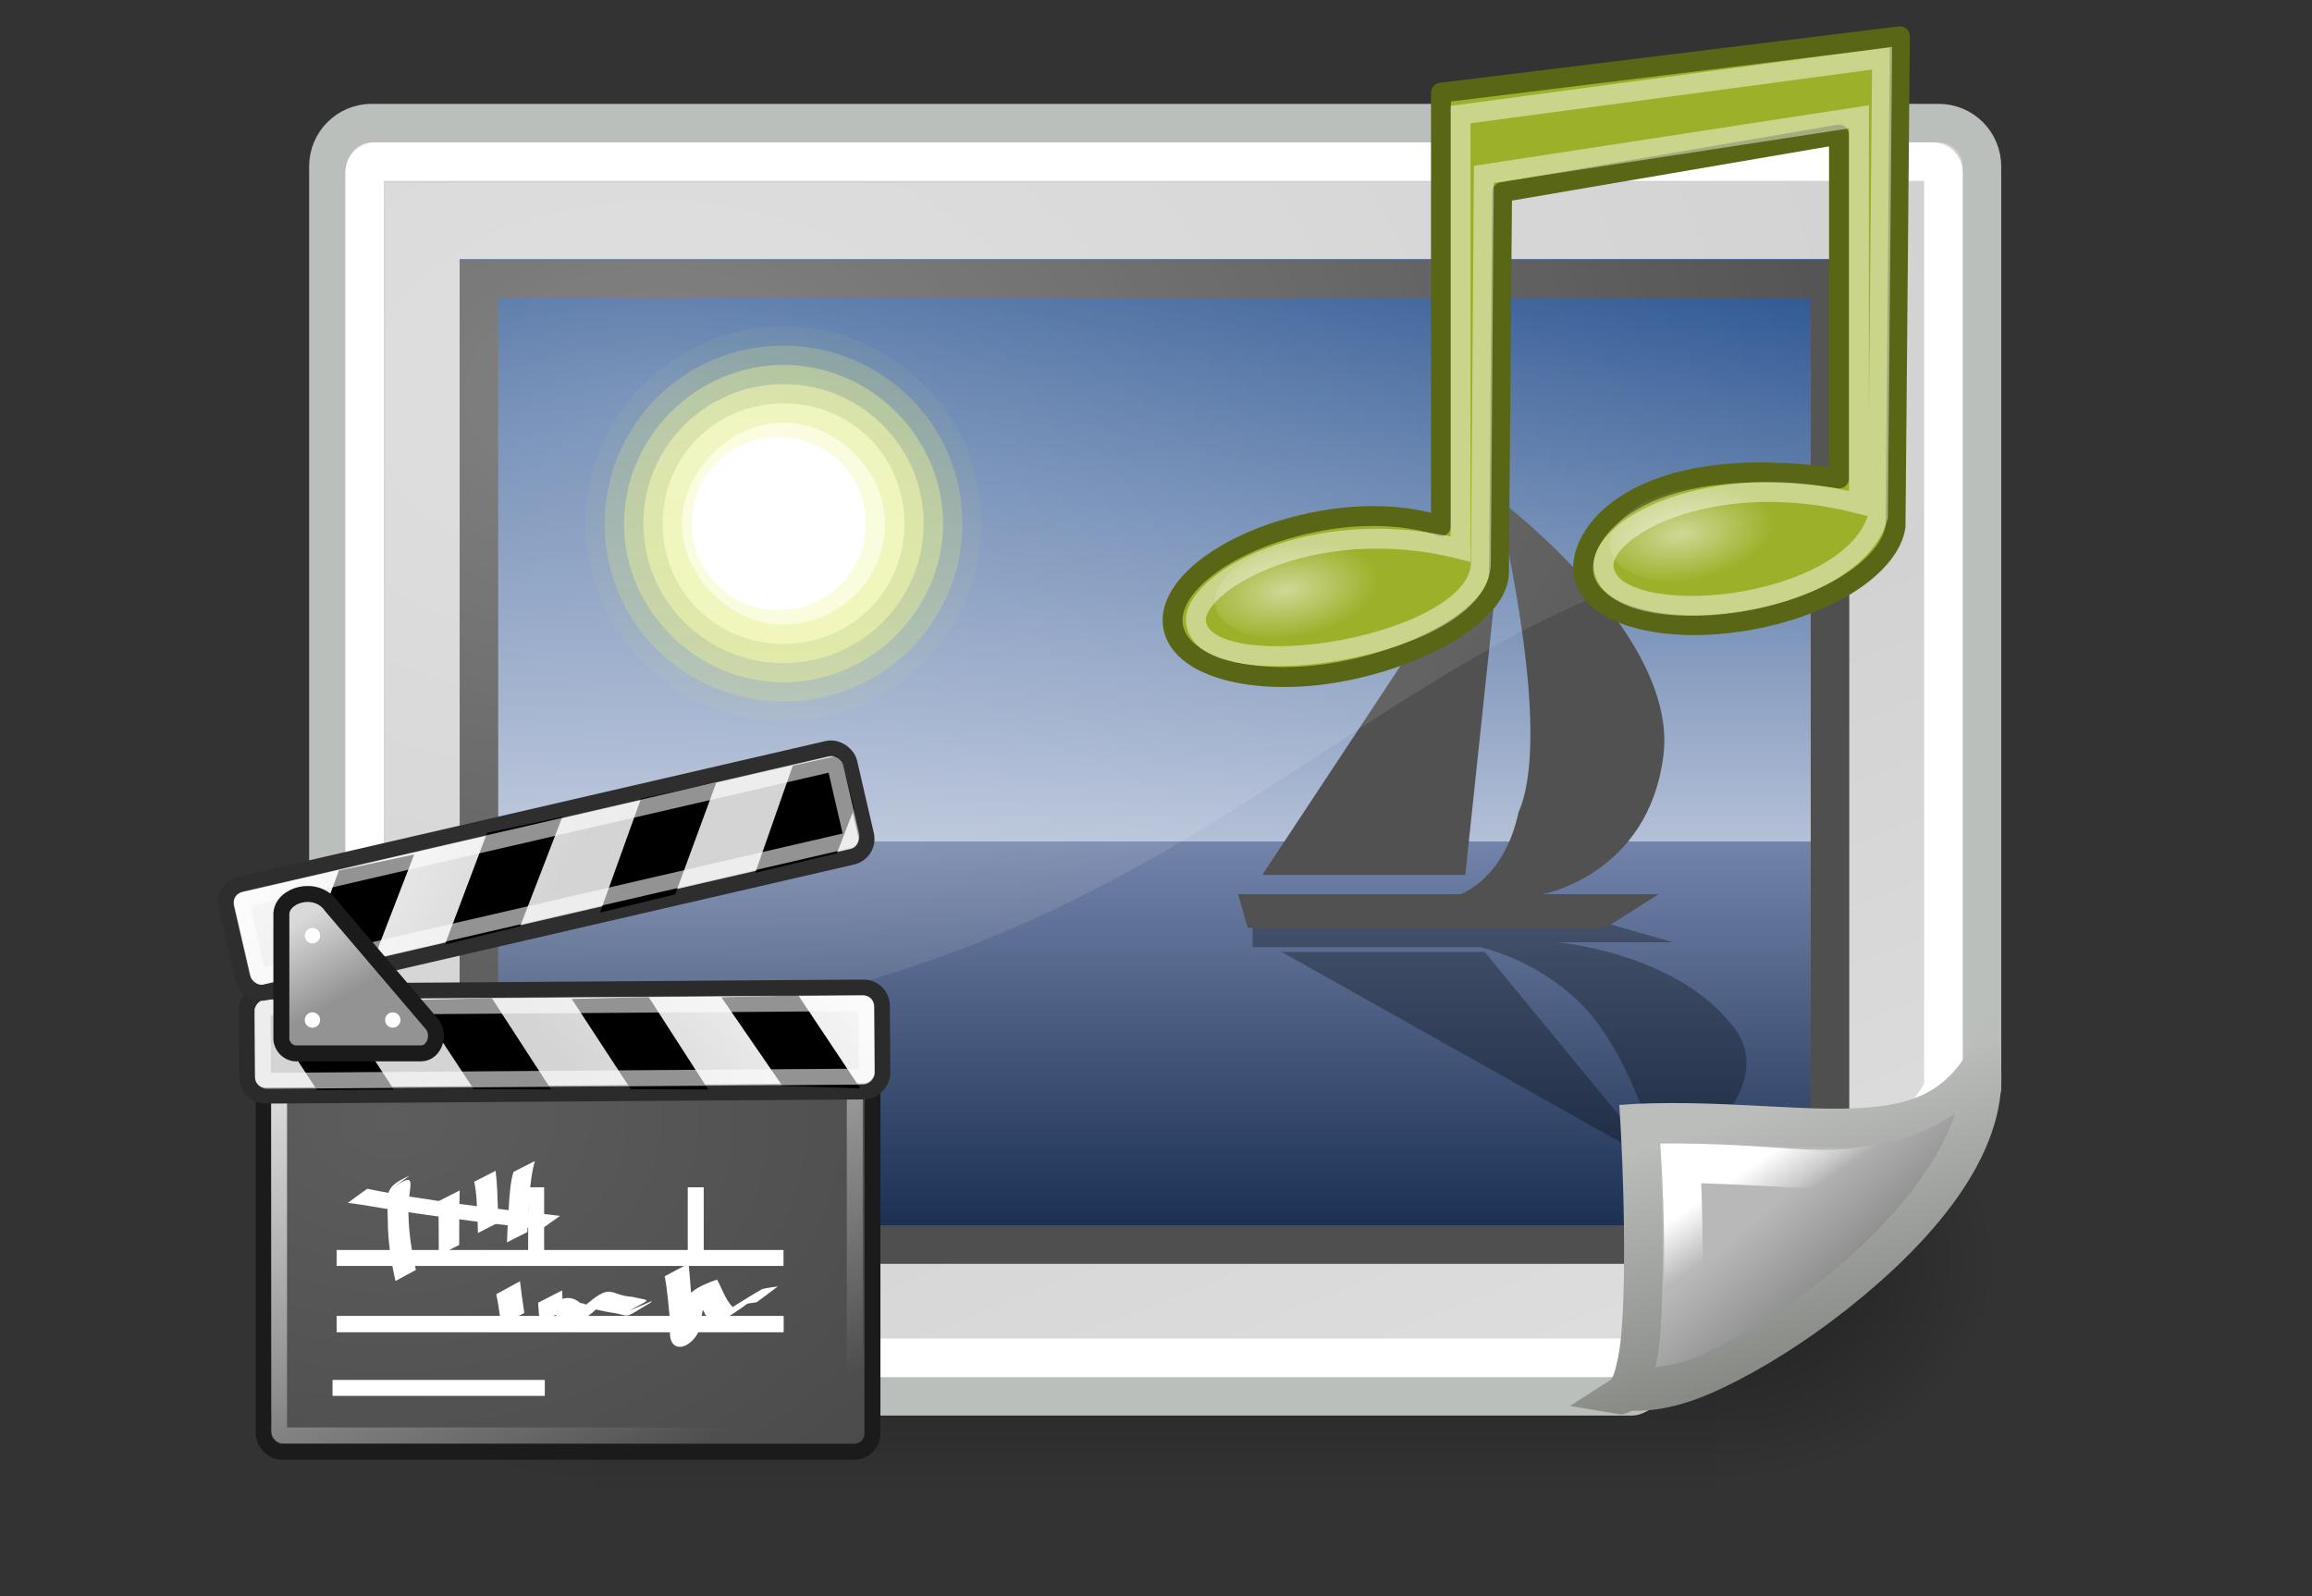 <?xml version="1.0" encoding="UTF-8"?>
<svg xmlns="http://www.w3.org/2000/svg" xmlns:xlink="http://www.w3.org/1999/xlink" contentScriptType="text/ecmascript" width="83.999" baseProfile="tiny" zoomAndPan="magnify" contentStyleType="text/css" viewBox="0 0 83.999 58" height="58" preserveAspectRatio="xMidYMid meet" version="1.0">
    <rect x="0" y="0" width="83.999" height="58" fill="#333333" stroke="none"/>
    <defs>
        <linearGradient x1="42.188" y1="31" x2="45" gradientUnits="userSpaceOnUse" y2="39.985" xlink:type="simple" xlink:actuate="onLoad" id="linearGradient8177" xlink:show="other">
            <stop stop-opacity="1" stop-color="#bbbdba" offset="0"/>
            <stop stop-opacity="1" stop-color="#70746e" offset="1"/>
        </linearGradient>
        <linearGradient x1="35.997" gradientTransform="translate(5.148,-3.035)" y1="40.458" x2="33.665" gradientUnits="userSpaceOnUse" y2="37.771" xlink:type="simple" xlink:actuate="onLoad" id="linearGradient8169" xlink:show="other">
            <stop stop-opacity="1" stop-color="#7c7c7c" offset="0"/>
            <stop stop-opacity="1" stop-color="#b8b8b8" offset="1"/>
        </linearGradient>
        <linearGradient x1="33.396" gradientTransform="translate(5.148,-3.41)" y1="36.921" x2="34.17" gradientUnits="userSpaceOnUse" y2="38.07" xlink:type="simple" xlink:actuate="onLoad" id="linearGradient8166" xlink:show="other">
            <stop stop-opacity="1" stop-color="#ffffff" offset="0"/>
            <stop stop-opacity="0" stop-color="#ffffff" offset="1"/>
        </linearGradient>
        <radialGradient gradientTransform="matrix(1.711,0,0,1.125,-11.568,1.803)" id="radialGradient8161" gradientUnits="userSpaceOnUse" xlink:show="other" xlink:type="simple" r="19.969" cx="12.7" fx="12.7" cy="10.405" fy="10.405" xlink:actuate="onLoad">
            <stop stop-opacity="1" stop-color="#ffffff" offset="0"/>
            <stop stop-opacity="0" stop-color="#ffffff" offset="1"/>
        </radialGradient>
        <linearGradient gradientTransform="matrix(1.434,0,0,0.99,52.322,2.839)" id="linearGradient8148" gradientUnits="userSpaceOnUse" stroke-miterlimit="4" xlink:show="other" xlink:type="simple" stroke-dasharray="none" y1="3.732" x1="12.487" y2="36.033" x2="31.081" stroke-width="1.217" xlink:actuate="onLoad">
            <stop stroke-width="1.217" stroke-miterlimit="4" stroke-dasharray="none" stop-color="#d2d2d2" offset="0"/>
            <stop stroke-width="1.217" stroke-miterlimit="4" stroke-dasharray="none" stop-color="#ededed" offset="1"/>
        </linearGradient>
        <linearGradient gradientTransform="matrix(1.099,0,0,1.107,-1.954,-4.922)" id="linearGradient7673" gradientUnits="userSpaceOnUse" stroke-miterlimit="4" xlink:show="other" xlink:type="simple" stroke-dasharray="none" y1="24.627" x1="21.933" y2="7.109" x2="21.933" stroke-width="1.217" xlink:actuate="onLoad">
            <stop stroke-width="1.217" stroke-miterlimit="4" stroke-dasharray="none" stop-color="#d0d6e5" offset="0"/>
            <stop stroke-width="1.217" stroke-miterlimit="4" stroke-dasharray="none" stop-color="#093a80" offset="1"/>
        </linearGradient>
        <linearGradient gradientTransform="matrix(1.099,0,0,-0.798,-1.954,37.324)" id="linearGradient7671" gradientUnits="userSpaceOnUse" stroke-miterlimit="4" xlink:show="other" xlink:type="simple" stroke-dasharray="none" y1="24.627" x1="21.933" y2="7.109" x2="21.933" stroke-width="1.217" xlink:actuate="onLoad">
            <stop stop-opacity="1" stop-color="#8595bc" offset="0"/>
            <stop stop-opacity="1" stop-color="#041a3b" offset="1"/>
        </linearGradient>
        <radialGradient gradientTransform="matrix(1,0,0,0.184,0,33.975)" gradientUnits="userSpaceOnUse" xlink:type="simple" r="22.097" xlink:actuate="onLoad" cx="24.218" cy="41.636" xlink:show="other" fx="24.218" fy="41.636">
            <stop stop-opacity="1" stop-color="#000000" offset="0"/>
            <stop stop-opacity="0" stop-color="#000000" offset="1"/>
        </radialGradient>
        <linearGradient gradientUnits="userSpaceOnUse" stroke-miterlimit="4" xlink:show="other" xlink:type="simple" stroke-dasharray="none" x1="21.933" y1="24.627" y2="7.109" x2="21.933" stroke-width="1.217" xlink:actuate="onLoad">
            <stop stroke-width="1.217" stroke-miterlimit="4" stroke-dasharray="none" stop-color="#d0d6e5" offset="0"/>
            <stop stroke-width="1.217" stroke-miterlimit="4" stroke-dasharray="none" stop-color="#093a80" offset="1"/>
        </linearGradient>
        <linearGradient gradientUnits="userSpaceOnUse" stroke-miterlimit="4" xlink:show="other" xlink:type="simple" stroke-dasharray="none" x1="21.877" y1="30.341" y2="22.577" x2="21.917" stroke-width="1.217" xlink:actuate="onLoad">
            <stop stop-opacity="1" stop-color="#5e4f07" offset="0"/>
            <stop stop-opacity="1" stop-color="#348a31" offset="1"/>
        </linearGradient>
        <linearGradient gradientUnits="userSpaceOnUse" stroke-miterlimit="4" xlink:show="other" xlink:type="simple" stroke-dasharray="none" x1="12.487" y1="3.732" y2="36.033" x2="31.081" stroke-width="1.217" xlink:actuate="onLoad">
            <stop stroke-width="1.217" stroke-miterlimit="4" stroke-dasharray="none" stop-color="#d2d2d2" offset="0"/>
            <stop stroke-width="1.217" stroke-miterlimit="4" stroke-dasharray="none" stop-color="#ededed" offset="1"/>
        </linearGradient>
        <linearGradient xlink:type="simple" xlink:actuate="onLoad" xlink:show="other">
            <stop stop-opacity="1" stop-color="#000000" offset="0"/>
            <stop stop-opacity="0" stop-color="#000000" offset="1"/>
        </linearGradient>
        <linearGradient xlink:type="simple" xlink:actuate="onLoad" xlink:show="other">
            <stop stop-opacity="1" stop-color="#715b26" offset="0"/>
            <stop stop-opacity="1" stop-color="#312710" offset="1"/>
        </linearGradient>
        <linearGradient gradientUnits="userSpaceOnUse" stroke-miterlimit="4" xlink:show="other" xlink:type="simple" stroke-dasharray="none" x1="21.933" y1="24.627" y2="7.109" x2="21.933" stroke-width="1.217" xlink:actuate="onLoad">
            <stop stop-opacity="1" stop-color="#8595bc" offset="0"/>
            <stop stop-opacity="1" stop-color="#041a3b" offset="1"/>
        </linearGradient>
        <linearGradient xlink:type="simple" xlink:actuate="onLoad" xlink:show="other">
            <stop stop-opacity="1" stop-color="#ffffff" offset="0"/>
            <stop stop-opacity="0" stop-color="#ffffff" offset="1"/>
        </linearGradient>
        <linearGradient xlink:type="simple" xlink:actuate="onLoad" xlink:show="other">
            <stop stop-opacity="1" stop-color="#7c7c7c" offset="0"/>
            <stop stop-opacity="1" stop-color="#b8b8b8" offset="1"/>
        </linearGradient>
        <linearGradient xlink:type="simple" xlink:actuate="onLoad" xlink:show="other">
            <stop stop-opacity="1" stop-color="#ffffff" offset="0"/>
            <stop stop-opacity="0" stop-color="#ffffff" offset="1"/>
        </linearGradient>
        <linearGradient xlink:type="simple" xlink:actuate="onLoad" xlink:show="other">
            <stop stop-opacity="1" stop-color="#bbbdba" offset="0"/>
            <stop stop-opacity="1" stop-color="#70746e" offset="1"/>
        </linearGradient>
        <linearGradient x1="302.857" gradientTransform="matrix(2.774,0,0,1.97,-1892.179,-872.885)" y1="366.648" x2="302.857" gradientUnits="userSpaceOnUse" y2="609.505" xlink:type="simple" xlink:actuate="onLoad" id="linearGradient6715" xlink:show="other">
            <stop stop-opacity="0" stop-color="#000000" offset="0"/>
            <stop stop-opacity="1" stop-color="#000000" offset="0.5"/>
            <stop stop-opacity="0" stop-color="#000000" offset="1"/>
        </linearGradient>
        <linearGradient xlink:type="simple" xlink:actuate="onLoad" xlink:show="other">
            <stop stop-opacity="0" stop-color="#000000" offset="0"/>
            <stop stop-opacity="1" stop-color="#000000" offset="0.5"/>
            <stop stop-opacity="0" stop-color="#000000" offset="1"/>
        </linearGradient>
        <radialGradient gradientTransform="matrix(2.774,0,0,1.97,-1891.633,-872.885)" id="radialGradient6717" gradientUnits="userSpaceOnUse" xlink:show="other" xlink:type="simple" r="117.143" cx="605.714" fx="605.714" cy="486.648" fy="486.648" xlink:actuate="onLoad">
            <stop stop-opacity="1" stop-color="#000000" offset="0"/>
            <stop stop-opacity="0" stop-color="#000000" offset="1"/>
        </radialGradient>
        <linearGradient xlink:type="simple" xlink:actuate="onLoad" xlink:show="other">
            <stop stop-opacity="1" stop-color="#000000" offset="0"/>
            <stop stop-opacity="0" stop-color="#000000" offset="1"/>
        </linearGradient>
        <radialGradient gradientTransform="matrix(-2.774,0,0,1.97,112.762,-872.885)" id="radialGradient6719" gradientUnits="userSpaceOnUse" xlink:show="other" xlink:type="simple" r="117.143" cx="605.714" fx="605.714" cy="486.648" fy="486.648" xlink:actuate="onLoad">
            <stop stop-opacity="1" stop-color="#000000" offset="0"/>
            <stop stop-opacity="0" stop-color="#000000" offset="1"/>
        </radialGradient>
        <radialGradient gradientTransform="matrix(1,0,0,0.51,0,16.054)" id="radialGradient1360" gradientUnits="userSpaceOnUse" xlink:show="other" xlink:type="simple" r="6.375" cx="4.392" fx="4.392" cy="32.308" fy="32.308" xlink:actuate="onLoad">
            <stop stop-opacity="1" stop-color="#ffffff" offset="0"/>
            <stop stop-opacity="0" stop-color="#ffffff" offset="1"/>
        </radialGradient>
        <radialGradient gradientTransform="matrix(1,0,0,0.51,0,16.054)" id="radialGradient1358" gradientUnits="userSpaceOnUse" xlink:show="other" xlink:type="simple" r="6.375" cx="4.392" fx="4.392" cy="32.308" fy="32.308" xlink:actuate="onLoad">
            <stop stop-opacity="1" stop-color="#ffffff" offset="0"/>
            <stop stop-opacity="0" stop-color="#ffffff" offset="1"/>
        </radialGradient>
        <linearGradient xlink:type="simple" xlink:actuate="onLoad" xlink:show="other">
            <stop stop-opacity="1" stop-color="#ffffff" offset="0"/>
            <stop stop-opacity="0" stop-color="#ffffff" offset="1"/>
        </linearGradient>
        <linearGradient x1="2.761" gradientTransform="translate(-0.6,-0.578)" y1="6.11" x2="18.773" gradientUnits="userSpaceOnUse" y2="18.693" xlink:type="simple" xlink:actuate="onLoad" id="linearGradient4387" xlink:show="other">
            <stop stop-opacity="1" stop-color="#fdfdfd" offset="0"/>
            <stop stop-opacity="1" stop-color="#d4d4d4" offset="1"/>
        </linearGradient>
        <linearGradient x1="2.761" y1="6.11" x2="18.773" gradientUnits="userSpaceOnUse" y2="18.693" xlink:type="simple" xlink:actuate="onLoad" id="linearGradient4385" xlink:show="other">
            <stop stop-opacity="1" stop-color="#fdfdfd" offset="0"/>
            <stop stop-opacity="1" stop-color="#d4d4d4" offset="1"/>
        </linearGradient>
        <linearGradient x1="10.679" y1="15.929" x2="7.929" gradientUnits="userSpaceOnUse" y2="11.107" xlink:type="simple" xlink:actuate="onLoad" id="linearGradient3599" xlink:show="other">
            <stop stop-opacity="1" stop-color="#939393" offset="0"/>
            <stop stop-opacity="1" stop-color="#d9d9d9" offset="1"/>
        </linearGradient>
        <radialGradient gradientTransform="matrix(1,0,0,0.207,0,35.113)" gradientUnits="userSpaceOnUse" xlink:type="simple" r="22.071" xlink:actuate="onLoad" cx="24.643" cy="44.286" xlink:show="other" fx="24.643" fy="44.286">
            <stop stop-opacity="1" stop-color="#000000" offset="0"/>
            <stop stop-opacity="0" stop-color="#000000" offset="1"/>
        </radialGradient>
        <linearGradient x1="5.464" y1="13.143" x2="21.536" gradientUnits="userSpaceOnUse" y2="49.143" xlink:type="simple" xlink:actuate="onLoad" id="linearGradient2619" xlink:show="other">
            <stop stop-opacity="1" stop-color="#ffffff" offset="0"/>
            <stop stop-opacity="0" stop-color="#ffffff" offset="1"/>
        </linearGradient>
        <radialGradient gradientTransform="matrix(2.883,0,0,2.136,-64.968,-52.486)" id="radialGradient2607" gradientUnits="userSpaceOnUse" xlink:show="other" xlink:type="simple" r="19.571" cx="27.216" fx="27.216" cy="35.673" fy="35.673" xlink:actuate="onLoad">
            <stop stop-opacity="1" stop-color="#5d5d5d" offset="0"/>
            <stop stop-opacity="1" stop-color="#444444" offset="1"/>
        </radialGradient>
        <linearGradient xlink:type="simple" xlink:actuate="onLoad" xlink:show="other">
            <stop stop-opacity="1" stop-color="#fdfdfd" offset="0"/>
            <stop stop-opacity="1" stop-color="#d4d4d4" offset="1"/>
        </linearGradient>
        <linearGradient xlink:type="simple" xlink:actuate="onLoad" xlink:show="other">
            <stop stop-opacity="1" stop-color="#5d5d5d" offset="0"/>
            <stop stop-opacity="1" stop-color="#444444" offset="1"/>
        </linearGradient>
        <linearGradient xlink:type="simple" xlink:actuate="onLoad" xlink:show="other">
            <stop stop-opacity="1" stop-color="#ffffff" offset="0"/>
            <stop stop-opacity="0" stop-color="#ffffff" offset="1"/>
        </linearGradient>
        <linearGradient xlink:type="simple" xlink:actuate="onLoad" xlink:show="other">
            <stop stop-opacity="1" stop-color="#000000" offset="0"/>
            <stop stop-opacity="0" stop-color="#000000" offset="1"/>
        </linearGradient>
        <linearGradient xlink:type="simple" xlink:actuate="onLoad" xlink:show="other">
            <stop stop-opacity="1" stop-color="#939393" offset="0"/>
            <stop stop-opacity="1" stop-color="#d9d9d9" offset="1"/>
        </linearGradient>
        <linearGradient x1="302.857" gradientTransform="matrix(2.774,0,0,1.97,-1892.179,-872.885)" y1="366.648" x2="302.857" gradientUnits="userSpaceOnUse" y2="609.505" xlink:type="simple" xlink:actuate="onLoad" xlink:show="other">
            <stop stop-opacity="0" stop-color="#000000" offset="0"/>
            <stop stop-opacity="1" stop-color="#000000" offset="0.5"/>
            <stop stop-opacity="0" stop-color="#000000" offset="1"/>
        </linearGradient>
        <linearGradient xlink:type="simple" xlink:actuate="onLoad" xlink:show="other">
            <stop stop-opacity="0" stop-color="#000000" offset="0"/>
            <stop stop-opacity="1" stop-color="#000000" offset="0.5"/>
            <stop stop-opacity="0" stop-color="#000000" offset="1"/>
        </linearGradient>
        <radialGradient gradientTransform="matrix(2.774,0,0,1.97,-1891.633,-872.885)" gradientUnits="userSpaceOnUse" xlink:type="simple" r="117.143" xlink:actuate="onLoad" cx="605.714" cy="486.648" xlink:show="other" fx="605.714" fy="486.648">
            <stop stop-opacity="1" stop-color="#000000" offset="0"/>
            <stop stop-opacity="0" stop-color="#000000" offset="1"/>
        </radialGradient>
        <radialGradient gradientTransform="matrix(-2.774,0,0,1.97,112.762,-872.885)" gradientUnits="userSpaceOnUse" xlink:type="simple" r="117.143" xlink:actuate="onLoad" cx="605.714" cy="486.648" xlink:show="other" fx="605.714" fy="486.648">
            <stop stop-opacity="1" stop-color="#000000" offset="0"/>
            <stop stop-opacity="0" stop-color="#000000" offset="1"/>
        </radialGradient>
        <linearGradient gradientTransform="translate(5.148,-3.41)" id="linearGradient3492" gradientUnits="userSpaceOnUse" xlink:show="other" xlink:type="simple" x1="33.396" y1="36.921" y2="38.07" x2="34.17" xlink:actuate="onLoad">
            <stop stop-opacity="1" stop-color="#ffffff" offset="0"/>
            <stop stop-opacity="0" stop-color="#ffffff" offset="1"/>
        </linearGradient>
        <linearGradient gradientTransform="translate(14.282,0)" id="linearGradient8177" gradientUnits="userSpaceOnUse" xlink:show="other" xlink:type="simple" x1="42.188" y1="31" x2="45" y2="39.985" xlink:actuate="onLoad">
            <stop stop-opacity="1" stop-color="#bbbdba" offset="0"/>
            <stop stop-opacity="1" stop-color="#70746e" offset="1"/>
        </linearGradient>
        <linearGradient x1="42.188" y1="31" x2="45" gradientUnits="userSpaceOnUse" y2="39.985" xlink:type="simple" xlink:actuate="onLoad" id="linearGradient3504" xlink:show="other">
            <stop stop-opacity="1" stop-color="#bbbdba" offset="0"/>
            <stop stop-opacity="1" stop-color="#70746e" offset="1"/>
        </linearGradient>
    </defs>
    <g transform="matrix(1.4,0,0,1.4,9.701,-4.563)">
        <g transform="matrix(2.175112e-2,0,0,2.493263e-2,42.41,33.811)" display="inline">
            <rect fill-opacity="0.402" display="inline" stroke="none" visibility="visible" stroke-linecap="round" width="1339.633" stroke-miterlimit="4" stroke-opacity="1" fill="url(#linearGradient6715)" stroke-dasharray="none" stroke-width="1" color="#000000" height="478.357" x="-1559.252" stroke-linejoin="miter" y="-150.697" stroke-dashoffset="0" fill-rule="nonzero"/>
            <path fill-opacity="0.402" display="inline" stroke="none" d="M -219.619 -150.68 C -219.619 -150.68 -219.619 327.65 -219.619 327.65 C -76.745 328.551 125.781 220.481 125.781 88.454 C 125.781 -43.572 -33.655 -150.68 -219.619 -150.68 z " visibility="visible" stroke-linecap="round" stroke-miterlimit="4" stroke-opacity="1" fill="url(#radialGradient6717)" stroke-dasharray="none" stroke-width="1" color="#000000" stroke-linejoin="miter" stroke-dashoffset="0" fill-rule="nonzero"/>
            <path fill-opacity="0.402" display="inline" stroke="none" d="M -1559.252 -150.68 C -1559.252 -150.68 -1559.252 327.65 -1559.252 327.65 C -1702.126 328.551 -1904.652 220.481 -1904.652 88.454 C -1904.652 -43.572 -1745.216 -150.68 -1559.252 -150.68 z " visibility="visible" stroke-linecap="round" stroke-miterlimit="4" stroke-opacity="1" fill="url(#radialGradient6719)" stroke-dasharray="none" stroke-width="1" color="#000000" stroke-linejoin="miter" stroke-dashoffset="0" fill-rule="nonzero"/>
        </g>
        <path fill-opacity="1" display="inline" stroke="#bbbfbb" d="M 2.718 6.455 L 43.38 6.455 C 44.003 6.455 44.505 6.957 44.505 7.58 L 44.505 31.481 C 44.505 32.104 36.048 39.5 35.425 39.5 L 2.718 39.5 C 2.095 39.5 1.593 38.998 1.593 38.375 L 1.593 7.58 C 1.593 6.957 2.095 6.455 2.718 6.455 z " visibility="visible" stroke-linecap="butt" stroke-miterlimit="4" stroke-opacity="1" fill="url(#linearGradient8148)" stroke-width="1" color="#000000" stroke-linejoin="miter" stroke-dashoffset="0" fill-rule="nonzero"/>
        <g transform="matrix(1.055,0,0,1.05,-0.815,4.485)">
            <path fill-opacity="1" fill="url(#linearGradient7671)" fill-rule="nonzero" d="M 5.513 30.0 L 39.643 30.0 L 39.643 19.627 L 5.513 19.627 L 5.513 30.0 z " stroke="none" stroke-width="1.217" stroke-miterlimit="4"/>
            <path fill="url(#linearGradient7673)" fill-rule="nonzero" d="M 5.513 5.238 L 39.643 5.238 L 39.643 19.627 L 5.513 19.627 L 5.513 5.238 z " stroke="none" stroke-width="1.217" stroke-miterlimit="4"/>
            <g stroke-width="1.156" stroke-miterlimit="4" fill-rule="nonzero" transform="matrix(1.189,0,0,1.189,-3.525,-6.535)" stroke="#000000">
                <g>
                    <path fill="#e8f52f" d="M 18.4 15.4 C 18.4 17.6 16.6 19.5 14.3 19.5 C 12.1 19.5 10.2 17.7 10.2 15.4 C 10.2 13.2 12.0 11.3 14.3 11.3 C 16.5 11.3 18.4 13.1 18.4 15.4 z " fill-opacity="0.05" stroke-opacity="0.05" stroke="none"/>
                    <path fill="#ecf751" d="M 18.0 15.4 C 18.0 17.4 16.4 19.1 14.3 19.1 C 12.3 19.1 10.6 17.5 10.6 15.4 C 10.6 13.4 12.2 11.7 14.3 11.7 C 16.3 11.7 18.0 13.3 18.0 15.4 L 18.0 15.4 z " fill-opacity="0.208" stroke-opacity="0.208" stroke="none"/>
                    <path fill="#f0f972" d="M 17.6 15.4 C 17.6 17.2 16.1 18.7 14.3 18.7 C 12.5 18.7 11.0 17.2 11.0 15.4 C 11.0 13.6 12.5 12.1 14.3 12.1 C 16.1 12.1 17.6 13.6 17.6 15.4 L 17.6 15.4 z " fill-opacity="0.367" stroke-opacity="0.367" stroke="none"/>
                    <path fill="#f4fa95" d="M 17.2 15.4 C 17.2 17.0 15.9 18.3 14.3 18.3 C 12.7 18.3 11.4 17.0 11.4 15.4 C 11.4 13.8 12.7 12.5 14.3 12.5 C 15.9 12.5 17.2 13.8 17.2 15.4 z " fill-opacity="0.525" stroke-opacity="0.525" stroke="none"/>
                    <path fill="#f7fcb7" d="M 16.8 15.4 C 16.8 16.8 15.7 17.9 14.3 17.9 C 12.9 17.9 11.8 16.8 11.8 15.4 C 11.8 14.0 12.9 12.9 14.3 12.9 C 15.7 12.9 16.8 14.0 16.8 15.4 L 16.8 15.4 z " fill-opacity="0.683" stroke-opacity="0.683" stroke="none"/>
                    <path fill="#fbfddb" d="M 16.4 15.4 C 16.4 16.6 15.4 17.5 14.3 17.5 C 13.2 17.5 12.2 16.5 12.2 15.4 C 12.2 14.3 13.2 13.3 14.3 13.3 C 15.4 13.3 16.4 14.3 16.4 15.4 z " fill-opacity="0.842" stroke-opacity="0.842" stroke="none"/>
                    <path fill="#ffffff" d="M 16.0 15.4 C 16.0 16.4 15.2 17.2 14.2 17.2 C 13.2 17.2 12.4 16.4 12.4 15.4 C 12.4 14.4 13.2 13.6 14.2 13.6 C 15.2 13.6 16.0 14.4 16.0 15.4 L 16.0 15.4 z " stroke="none"/>
                </g>
            </g>
            <path fill-opacity="0.3" fill-rule="nonzero" d="M 25.016 21.649 L 33.697 21.649 L 35.362 22.125 L 32.508 22.125 C 32.508 22.125 35.362 22.363 36.789 24.146 C 38.216 25.811 35.124 27.833 35.124 27.833 C 35.124 27.833 35.124 27.833 35.124 27.833 C 35.005 27.476 34.292 24.622 32.865 23.433 C 31.794 22.481 30.605 22.244 30.605 22.244 L 25.016 22.244 L 25.016 21.768 L 25.016 21.649 z " stroke="none" stroke-width="1.217" stroke-opacity="0.3" stroke-miterlimit="4"/>
            <path fill-opacity="0.3" fill-rule="nonzero" d="M 30.724 22.363 L 25.729 22.363 L 35.005 27.595 L 30.724 22.363 L 30.724 22.363 z " stroke="none" stroke-width="1.217" stroke-opacity="0.3" stroke-miterlimit="4"/>
            <path fill="#515151" fill-rule="nonzero" d="M 25.016 21.768 L 33.697 21.768 L 35.005 20.936 L 32.151 20.936 C 32.151 20.936 34.767 20.46 35.124 17.487 C 35.481 14.514 31.081 11.184 31.081 11.184 C 31.081 11.184 31.081 11.184 31.081 11.303 C 31.2 12.016 32.389 17.011 31.557 18.914 C 31.2 20.579 30.129 20.936 30.129 20.936 L 24.659 20.936 L 24.897 21.768 L 25.016 21.768 z " stroke="none" stroke-width="1.217" stroke-miterlimit="4"/>
            <path fill="#515151" fill-rule="nonzero" d="M 30.248 20.46 L 25.254 20.46 L 31.2 11.422 L 30.248 20.46 z " stroke="none" stroke-width="1.217" stroke-miterlimit="4"/>
        </g>
        <path fill-opacity="1" display="inline" stroke="#ffffff" d="M 2.804 7.453 L 43.234 7.453 C 43.384 7.453 43.505 7.574 43.505 7.724 L 43.505 31.423 C 43.505 32.369 36.402 38.5 36.251 38.5 L 2.804 38.5 C 2.654 38.5 2.533 38.379 2.533 38.229 L 2.533 7.724 C 2.533 7.574 2.654 7.453 2.804 7.453 z " visibility="visible" stroke-linecap="butt" stroke-miterlimit="4" stroke-opacity="1" fill="none" stroke-width="1" color="#000000" stroke-linejoin="miter" stroke-dashoffset="0" fill-rule="nonzero"/>
        <rect fill-opacity="0.847" display="inline" stroke="#4f4f4f" visibility="visible" stroke-linecap="butt" width="35.062" stroke-miterlimit="4" stroke-opacity="1" fill="none" stroke-dasharray="none" stroke-width="1" color="#000000" height="25.062" x="5.5" stroke-linejoin="miter" y="10.5" stroke-dashoffset="0" fill-rule="nonzero"/>
        <path fill-opacity="1" display="inline" stroke="none" d="M 35.207 39.469 C 37.237 39.799 44.795 34.939 44.491 30.971 C 42.928 33.394 39.733 32.258 35.624 32.417 C 35.624 32.417 36.019 38.969 35.207 39.469 z " visibility="visible" stroke-linecap="butt" stroke-miterlimit="4" stroke-opacity="1" fill="url(#linearGradient8169)" stroke-dasharray="none" stroke-width="1" color="#000000" stroke-linejoin="miter" stroke-dashoffset="0" fill-rule="evenodd"/>
        <path fill-opacity="1" display="inline" stroke="none" d="M 43.781 32.125 L 42.188 32.781 C 41.475 33.085 40.851 33.128 40.0 33.094 C 39.149 33.06 38.093 32.947 36.688 32.938 L 36.156 32.938 L 36.188 33.469 C 36.188 33.469 36.233 34.21 36.25 35.062 C 36.258 35.489 36.261 35.961 36.25 36.344 C 36.239 36.727 36.182 37.052 36.156 37.156 L 35.906 38.219 L 36.875 37.719 C 38.184 37.065 41.063 35.68 42.562 33.719 C 42.567 33.713 42.589 33.725 42.594 33.719 C 42.645 33.651 42.733 33.601 42.781 33.531 L 43.781 32.125 z M 37.219 33.969 C 38.259 34.003 39.174 34.063 39.938 34.094 C 40.238 34.106 40.524 33.985 40.812 33.969 C 39.666 34.974 38.387 35.793 37.25 36.375 C 37.262 35.966 37.259 35.499 37.25 35.062 C 37.239 34.487 37.232 34.264 37.219 33.969 z " visibility="visible" stroke-linecap="butt" stroke-miterlimit="4" stroke-opacity="1" fill="url(#linearGradient3492)" stroke-width="1" color="#000000" stroke-linejoin="miter" stroke-dashoffset="0" fill-rule="evenodd"/>
        <path fill-opacity="0.301" display="inline" stroke="none" d="M 3.062 8.0 L 3.062 30.062 C 25.389 30.951 27.885 17.0 43.0 17.0 L 43.0 8.0 L 3.062 8.0 z " visibility="visible" stroke-linecap="butt" stroke-miterlimit="4" stroke-opacity="1" fill="url(#radialGradient8161)" stroke-dasharray="none" stroke-width="1" color="#000000" stroke-linejoin="miter" stroke-dashoffset="0" fill-rule="nonzero"/>
        <path fill-opacity="1" display="inline" stroke="none" d="M 44.874 29.438 L 44.062 30.688 C 43.384 31.739 42.443 31.994 40.999 32.031 C 39.556 32.068 37.698 31.825 35.593 31.906 L 35.093 31.938 L 35.124 32.438 C 35.124 32.438 35.221 34.069 35.218 35.75 C 35.217 36.59 35.198 37.443 35.124 38.094 C 35.088 38.419 35.021 38.695 34.968 38.875 C 34.915 39.055 34.823 39.101 34.937 39.031 L 33.812 39.75 L 35.124 39.969 C 35.221 39.985 35.367 39.873 35.468 39.875 C 35.474 39.871 35.494 39.879 35.499 39.875 C 36.171 39.881 36.895 39.703 37.78 39.281 C 38.811 38.791 39.949 38.077 41.03 37.219 C 43.194 35.503 45.177 33.252 44.999 30.938 L 44.874 29.438 z M 43.812 32.156 C 43.35 33.579 42.002 35.171 40.405 36.438 C 39.382 37.249 38.292 37.923 37.343 38.375 C 36.74 38.662 36.426 38.67 36.03 38.75 C 36.064 38.574 36.101 38.421 36.124 38.219 C 36.205 37.5 36.217 36.61 36.218 35.75 C 36.22 34.3 36.146 33.311 36.124 32.906 C 37.921 32.882 39.595 33.068 41.03 33.031 C 42.094 33.004 43.003 32.699 43.812 32.156 z " visibility="visible" stroke-linecap="butt" stroke-miterlimit="4" stroke-opacity="1" fill="url(#linearGradient3504)" stroke-dasharray="none" stroke-width="1" color="#000000" stroke-linejoin="miter" stroke-dashoffset="0" fill-rule="evenodd"/>
    </g>
    <g transform="matrix(0.723,0,0,0.723,38.932,-4.317)">
        <path fill-opacity="1" display="block" stroke="#596616" d="M 41.625 7.795 C 41.625 7.795 18.562 10.63 18.562 10.63 L 18.562 32.411 C 16.917 31.853 14.631 31.708 12.125 32.224 C 7.769 33.121 4.647 35.523 5.125 37.567 C 5.603 39.612 9.519 40.558 13.875 39.661 C 17.992 38.813 21.559 36.623 21.478 34.661 L 21.634 15.63 C 21.634 15.63 38.564 12.734 38.564 12.734 L 38.564 30.019 C 28.314 28.519 25.272 32.912 25.75 34.957 C 26.228 37.001 30.144 37.947 34.5 37.05 C 38.365 36.254 41.132 34.287 41.406 32.425 L 41.625 7.795 z " visibility="visible" stroke-linecap="round" stroke-miterlimit="4" stroke-opacity="1" fill="#9db029" stroke-width="1" color="#000000" stroke-linejoin="round" stroke-dashoffset="0" fill-rule="nonzero"/>
        <path fill-opacity="1" display="block" stroke="#ffffff" d="M 40.729 8.896 C 40.729 8.896 19.547 11.73 19.547 11.73 L 19.547 33.569 C 11.982 31.663 5.814 35.403 6.269 37.347 C 6.973 40.666 20.647 38.449 20.569 34.208 L 20.718 14.735 C 20.718 14.735 39.568 11.843 39.568 11.843 L 39.568 31.28 C 32.002 29.353 26.303 32.656 26.757 34.6 C 27.337 37.794 39.136 36.714 40.521 31.943 L 40.729 8.896 z " visibility="visible" stroke-linecap="butt" stroke-miterlimit="4" stroke-opacity="0.454" fill="none" stroke-dasharray="none" stroke-width="1" color="#000000" stroke-linejoin="miter" stroke-dashoffset="0" fill-rule="nonzero"/>
        <path fill-opacity="0.512" display="block" stroke="none" d="M 12.25 32.75 C 12.25 34.545 9.396 36.0 5.875 36.0 C 2.354 36.0 -0.5 34.545 -0.5 32.75 C -0.5 30.955 2.354 29.5 5.875 29.5 C 9.396 29.5 12.25 30.955 12.25 32.75 z " visibility="visible" stroke-linecap="butt" transform="matrix(0.735,-0.112,0.112,0.735,3.903,12.226)" stroke-miterlimit="4" stroke-opacity="1" fill="url(#radialGradient1358)" stroke-dasharray="none" stroke-width="1" color="#000000" stroke-linejoin="miter" stroke-dashoffset="0" fill-rule="nonzero"/>
        <path fill-opacity="0.512" display="block" stroke="none" d="M 12.25 32.75 C 12.25 34.545 9.396 36.0 5.875 36.0 C 2.354 36.0 -0.5 34.545 -0.5 32.75 C -0.5 30.955 2.354 29.5 5.875 29.5 C 9.396 29.5 12.25 30.955 12.25 32.75 z " visibility="visible" stroke-linecap="butt" transform="matrix(0.735,-0.112,0.112,0.735,23.746,9.391)" stroke-miterlimit="4" stroke-opacity="1" fill="url(#radialGradient1360)" stroke-dasharray="none" stroke-width="1" color="#000000" stroke-linejoin="miter" stroke-dashoffset="0" fill-rule="nonzero"/>
        <g transform="matrix(0.802,0,0,0.802,-44.951,43.186)">
            <rect fill-opacity="1" display="block" stroke="#1b1b1b" visibility="visible" stroke-linecap="butt" width="38.143" stroke-miterlimit="4" stroke-opacity="1" fill="url(#radialGradient2607)" stroke-dasharray="none" stroke-width="1" color="#000000" height="28" x="5.429" stroke-linejoin="miter" rx="1.143" y="16.571" ry="1.143" stroke-dashoffset="0" fill-rule="nonzero"/>
            <rect fill-opacity="0.312" display="block" stroke="url(#linearGradient2619)" visibility="visible" stroke-linecap="butt" width="36.073" stroke-miterlimit="4" stroke-opacity="1" fill="none" stroke-dasharray="none" stroke-width="1" color="#000000" height="26.06" x="6.392" stroke-linejoin="miter" rx="0.274" y="17.489" ry="0.274" stroke-dashoffset="0" fill-rule="nonzero"/>
            <g transform="matrix(-0.973,0.232,0.232,0.973,45.786,5.111)">
                <rect fill-opacity="1" display="block" stroke="#2b2b2b" visibility="visible" stroke-linecap="butt" width="39.806" transform="matrix(0.974,-0.225,0.225,0.974,0,0)" stroke-miterlimit="4" stroke-opacity="1" fill="url(#linearGradient4385)" stroke-dasharray="none" stroke-width="1" color="#000000" height="6.509" x="1.705" stroke-linejoin="miter" rx="1.143" y="10.353" ry="1.143" stroke-dashoffset="0" fill-rule="nonzero"/>
                <path stroke-linecap="butt" fill-opacity="1" fill="#000000" fill-rule="evenodd" stroke-linejoin="miter" d="M 9.19 8.969 L 6.761 15.541 L 11.475 14.255 L 13.904 7.969 L 9.19 8.969 z " stroke="none" stroke-width="0.25pt" stroke-opacity="1"/>
                <path stroke-linecap="butt" fill-opacity="1" fill="#000000" fill-rule="evenodd" stroke-linejoin="miter" d="M 18.332 6.898 L 16.047 13.398 L 20.761 12.255 L 23.047 5.898 L 18.332 6.898 z " stroke="none" stroke-width="0.25pt" stroke-opacity="1"/>
                <path stroke-linecap="butt" fill-opacity="1" fill="#000000" fill-rule="evenodd" stroke-linejoin="miter" d="M 27.904 4.683 L 25.618 11.112 L 30.332 9.969 L 32.618 3.683 L 27.904 4.683 z " stroke="none" stroke-width="0.25pt" stroke-opacity="1"/>
                <path fill-opacity="1" display="block" stroke="none" d="M 39.413 2.018 C 39.642 2.174 39.814 2.382 39.882 2.675 L 40.614 5.75 L 39.891 7.75 L 35.203 8.835 L 37.484 2.478 L 39.413 2.018 z " visibility="visible" stroke-linecap="butt" stroke-miterlimit="4" stroke-opacity="1" fill="#000000" stroke-dasharray="none" stroke-width="1" color="#000000" stroke-linejoin="miter" stroke-dashoffset="0" fill-rule="nonzero"/>
                <rect fill-opacity="1" display="block" stroke="#ffffff" visibility="visible" stroke-linecap="butt" width="37.843" transform="matrix(0.974,-0.225,0.225,0.974,0,0)" stroke-miterlimit="4" stroke-opacity="0.575" fill="none" stroke-dasharray="none" stroke-width="1" color="#000000" height="4.607" x="2.672" stroke-linejoin="miter" rx="0.265" y="11.327" ry="0.265" stroke-dashoffset="0" fill-rule="nonzero"/>
            </g>
            <rect fill-opacity="1" display="block" stroke="#2e2e2e" visibility="visible" stroke-linecap="butt" width="40.077" transform="matrix(0.974,-0.225,0.225,0.974,0,0)" stroke-miterlimit="4" stroke-opacity="1" fill="url(#linearGradient4387)" stroke-dasharray="none" stroke-width="1" color="#000000" height="6.942" x="0.67" stroke-linejoin="miter" rx="1.143" y="9.685" ry="1.143" stroke-dashoffset="0" fill-rule="nonzero"/>
            <path stroke-linecap="butt" fill-opacity="1" fill="#000000" fill-rule="evenodd" stroke-linejoin="miter" d="M 10.143 8.143 L 7.714 14.714 L 12.429 13.429 L 14.857 7.143 L 10.143 8.143 z " stroke="none" stroke-width="0.25pt" stroke-opacity="1"/>
            <path stroke-linecap="butt" fill-opacity="1" fill="#000000" fill-rule="evenodd" stroke-linejoin="miter" d="M 19.429 5.786 L 16.786 12.786 L 21.5 11.643 L 24.143 4.786 L 19.429 5.786 z " stroke="none" stroke-width="0.25pt" stroke-opacity="1"/>
            <path stroke-linecap="butt" fill-opacity="1" fill="#000000" fill-rule="evenodd" stroke-linejoin="miter" d="M 29.071 3.643 L 26.5 10.786 L 31.214 9.643 L 33.786 2.643 L 29.071 3.643 z " stroke="none" stroke-width="0.25pt" stroke-opacity="1"/>
            <path fill-opacity="1" display="block" stroke="none" d="M 41.295 0.978 C 41.524 1.134 41.696 1.341 41.763 1.634 L 42.424 4.281 L 41.344 7.067 L 36.228 8.295 L 38.58 1.58 L 41.295 0.978 z " visibility="visible" stroke-linecap="butt" stroke-miterlimit="4" stroke-opacity="1" fill="#000000" stroke-dasharray="none" stroke-width="1" color="#000000" stroke-linejoin="miter" stroke-dashoffset="0" fill-rule="nonzero"/>
            <rect fill-opacity="1" display="block" stroke="#ffffff" visibility="visible" stroke-linecap="butt" width="38.199" transform="matrix(0.974,-0.225,0.225,0.974,0,0)" stroke-miterlimit="4" stroke-opacity="0.575" fill="none" stroke-dasharray="none" stroke-width="1" color="#000000" height="4.915" x="1.637" stroke-linejoin="miter" rx="0.265" y="10.659" ry="0.265" stroke-dashoffset="0" fill-rule="nonzero"/>
            <path stroke-linecap="butt" fill-opacity="1" fill="url(#linearGradient3599)" fill-rule="evenodd" stroke-linejoin="miter" stroke-dasharray="none" d="M 6.536 10.893 L 6.536 18.679 C 6.536 19.143 6.929 19.571 7.393 19.607 L 15.286 19.607 C 16.149 19.607 16.56 18.345 15.893 17.679 L 9.679 10.393 C 8.714 9 6.536 9.679 6.536 10.893 z " stroke="#1b1b1b" stroke-width="1" stroke-opacity="1" stroke-miterlimit="4"/>
            <path fill-opacity="1" display="block" stroke="none" d="M 9.036 17.196 C 9.036 17.369 8.944 17.528 8.795 17.615 C 8.646 17.701 8.462 17.701 8.312 17.615 C 8.163 17.528 8.071 17.369 8.071 17.196 C 8.071 17.024 8.163 16.865 8.312 16.778 C 8.462 16.692 8.646 16.692 8.795 16.778 C 8.944 16.865 9.036 17.024 9.036 17.196 z " visibility="visible" stroke-linecap="round" transform="translate(-7.142886e-2,-4.964)" stroke-miterlimit="4" stroke-opacity="1" fill="#ffffff" stroke-dasharray="none" stroke-width="1" color="#000000" stroke-linejoin="round" stroke-dashoffset="0" fill-rule="nonzero"/>
            <path fill-opacity="1" display="block" stroke="none" d="M 9.036 17.196 C 9.036 17.369 8.944 17.528 8.795 17.615 C 8.646 17.701 8.462 17.701 8.312 17.615 C 8.163 17.528 8.071 17.369 8.071 17.196 C 8.071 17.024 8.163 16.865 8.312 16.778 C 8.462 16.692 8.646 16.692 8.795 16.778 C 8.944 16.865 9.036 17.024 9.036 17.196 z " visibility="visible" stroke-linecap="round" transform="translate(-7.142884e-2,0.321)" stroke-miterlimit="4" stroke-opacity="1" fill="#ffffff" stroke-dasharray="none" stroke-width="1" color="#000000" stroke-linejoin="round" stroke-dashoffset="0" fill-rule="nonzero"/>
            <path fill-opacity="1" display="block" stroke="none" d="M 9.036 17.196 C 9.036 17.369 8.944 17.528 8.795 17.615 C 8.646 17.701 8.462 17.701 8.312 17.615 C 8.163 17.528 8.071 17.369 8.071 17.196 C 8.071 17.024 8.163 16.865 8.312 16.778 C 8.462 16.692 8.646 16.692 8.795 16.778 C 8.944 16.865 9.036 17.024 9.036 17.196 z " visibility="visible" stroke-linecap="round" transform="translate(4.964,0.321)" stroke-miterlimit="4" stroke-opacity="1" fill="#ffffff" stroke-dasharray="none" stroke-width="1" color="#000000" stroke-linejoin="round" stroke-dashoffset="0" fill-rule="nonzero"/>
            <g fill-opacity="0.261" transform="translate(0,4)" stroke-opacity="0.261">
                <path stroke-linecap="butt" fill-opacity="0.75" fill="none" fill-rule="evenodd" stroke-linejoin="miter" stroke-dasharray="none" d="M 10.0 28.429 L 38.0 28.429 " stroke="#ffffff" stroke-width="1" stroke-opacity="1" stroke-miterlimit="4"/>
                <path stroke-linecap="butt" fill-opacity="0.75" fill="none" fill-rule="evenodd" stroke-linejoin="miter" stroke-dasharray="none" d="M 10.0 32.571 L 38.0 32.571 " stroke="#ffffff" stroke-width="1" stroke-opacity="1" stroke-miterlimit="4"/>
                <path stroke-linecap="butt" fill-opacity="0.75" fill="none" fill-rule="evenodd" stroke-linejoin="miter" stroke-dasharray="none" d="M 32.5 28.0 L 32.5 24.0 " stroke="#ffffff" stroke-width="1" stroke-opacity="1" stroke-miterlimit="4"/>
                <path stroke-linecap="butt" fill-opacity="0.75" fill="none" fill-rule="evenodd" stroke-linejoin="miter" stroke-dasharray="none" d="M 10.0 32.571 L 38.0 32.571 " stroke="#ffffff" stroke-width="1" stroke-opacity="1" stroke-miterlimit="4"/>
                <path stroke-linecap="butt" fill-opacity="0.75" fill="none" fill-rule="evenodd" stroke-linejoin="miter" stroke-dasharray="none" d="M 22.5 28.0 L 22.5 24.0 " stroke="#ffffff" stroke-width="1" stroke-opacity="1" stroke-miterlimit="4"/>
                <path stroke-linecap="butt" fill-opacity="0.75" fill="none" fill-rule="evenodd" stroke-linejoin="miter" stroke-dasharray="none" d="M 9.743 36.571 L 23.043 36.571 " stroke="#ffffff" stroke-width="1" stroke-opacity="1" stroke-miterlimit="4"/>
            </g>
            <g fill="#ffffff" fill-opacity="1" transform="matrix(0.688,0,0,0.688,11.982,14.733)">
                <path stroke-linecap="butt" fill-opacity="1" fill="#ffffff" fill-rule="nonzero" stroke-linejoin="miter" d="M 13.817 27.839 C 13.931 28.804 14.062 29.766 14.212 30.727 L 12.104 31.842 C 11.971 30.899 11.86 29.949 11.653 29.018 L 13.817 27.839 z " stroke="none" stroke-width="1pt" stroke-opacity="1"/>
                <path stroke-linecap="butt" fill-opacity="1" fill="#ffffff" fill-rule="nonzero" stroke-linejoin="miter" d="M 17.665 28.673 C 17.641 30.752 18.343 29.866 15.754 31.262 C 16.57 29.959 17.946 28.644 19.303 29.817 C 21.894 30.239 17.869 32.299 19.658 30.132 C 22.258 27.862 21.88 29.134 24.062 29.263 C 25.842 29.693 25.858 29.319 23.492 30.68 C 23.524 30.652 23.556 30.624 23.588 30.596 L 25.827 29.649 C 25.801 29.688 25.776 29.726 25.751 29.765 C 22.939 31.443 24.082 30.949 22.104 30.691 C 20.237 30.364 19.228 30.138 21.883 29.207 C 20.743 30.501 18.901 32.507 17.264 31.09 C 15.676 29.919 19.397 28.676 18.029 30.359 C 15.346 31.837 15.628 31.91 15.468 29.793 L 17.665 28.673 z " stroke="none" stroke-width="1pt" stroke-opacity="1"/>
                <path stroke-linecap="butt" fill-opacity="1" fill="#ffffff" fill-rule="nonzero" stroke-linejoin="miter" d="M 29.175 26.231 C 29.321 27.739 29.401 29.25 29.58 30.755 C 31.004 32.606 27.753 35.389 28.233 32.564 C 28.575 29.32 28.883 28.72 31.762 27.684 C 32.309 28.668 32.609 29.822 33.466 30.412 C 28.626 32.964 35.159 28.931 35.887 28.545 C 36.352 28.436 36.826 28.38 37.299 28.314 L 35.378 29.752 C 34.913 29.82 34.443 29.87 33.993 30.013 C 36.992 28.101 33.425 30.855 31.487 31.83 C 30.563 31.106 30.344 29.936 29.704 28.95 C 32.85 26.731 30.337 28.809 30.342 31.527 C 30.058 33.877 27.022 35.077 27.527 31.834 C 27.354 30.352 27.277 28.851 26.997 27.386 L 29.175 26.231 z " stroke="none" stroke-width="1pt" stroke-opacity="1"/>
            </g>
            <g transform="matrix(1.014,0,0,1.014,1.879,5.469)">
                <path stroke-linecap="butt" fill-opacity="1" fill="#ffffff" fill-rule="nonzero" stroke-linejoin="miter" d="M 11.316 22.374 C 13.137 21.041 12.443 22.093 12.445 23.521 C 12.43 24.807 12.621 26.078 12.907 27.327 L 11.644 28.01 C 11.357 26.75 11.165 25.469 11.169 24.173 C 11.149 22.62 10.88 22.22 12.516 21.502 L 11.316 22.374 z " stroke="none" stroke-width="1pt" stroke-opacity="1"/>
                <path stroke-linecap="butt" fill-opacity="1" fill="#ffffff" fill-rule="nonzero" stroke-linejoin="miter" d="M 15.611 22.413 C 15.587 23.203 15.587 23.994 15.584 24.785 C 15.583 25.117 15.583 25.449 15.583 25.781 L 14.318 26.425 C 14.318 26.094 14.318 25.762 14.317 25.431 C 14.314 24.649 14.314 23.868 14.29 23.086 L 15.611 22.413 z " stroke="none" stroke-width="1pt" stroke-opacity="1"/>
                <path stroke-linecap="butt" fill-opacity="1" fill="#ffffff" fill-rule="nonzero" stroke-linejoin="miter" d="M 17.833 21.201 C 17.932 21.997 17.95 22.856 17.978 23.674 C 17.986 23.915 17.992 24.156 17.998 24.397 L 16.741 25.043 C 16.733 24.803 16.727 24.562 16.717 24.322 C 16.681 23.507 16.675 22.674 16.512 21.874 L 17.833 21.201 z " stroke="none" stroke-width="1pt" stroke-opacity="1"/>
                <path stroke-linecap="butt" fill-opacity="1" fill="#ffffff" fill-rule="nonzero" stroke-linejoin="miter" d="M 20.258 20.595 C 20.061 21.277 19.989 21.991 19.92 22.699 C 19.853 23.46 19.822 24.223 19.791 24.987 L 18.534 25.621 C 18.564 24.858 18.594 24.095 18.65 23.332 C 18.705 22.644 18.733 21.927 18.936 21.268 L 20.258 20.595 z " stroke="none" stroke-width="1pt" stroke-opacity="1"/>
                <path stroke-linecap="butt" fill-opacity="1" fill="#ffffff" fill-rule="nonzero" stroke-linejoin="miter" d="M 9.897 22.31 C 10.804 22.501 11.724 22.659 12.639 22.814 C 14.789 23.146 16.946 23.441 19.107 23.688 C 20.011 23.78 20.914 23.878 21.817 23.984 L 20.649 24.811 C 19.755 24.7 18.86 24.597 17.964 24.499 C 15.802 24.238 13.643 23.944 11.489 23.621 C 10.561 23.472 9.627 23.29 8.697 23.182 L 9.897 22.31 z " stroke="none" stroke-width="1pt" stroke-opacity="1"/>
            </g>
        </g>
    </g>
</svg>
